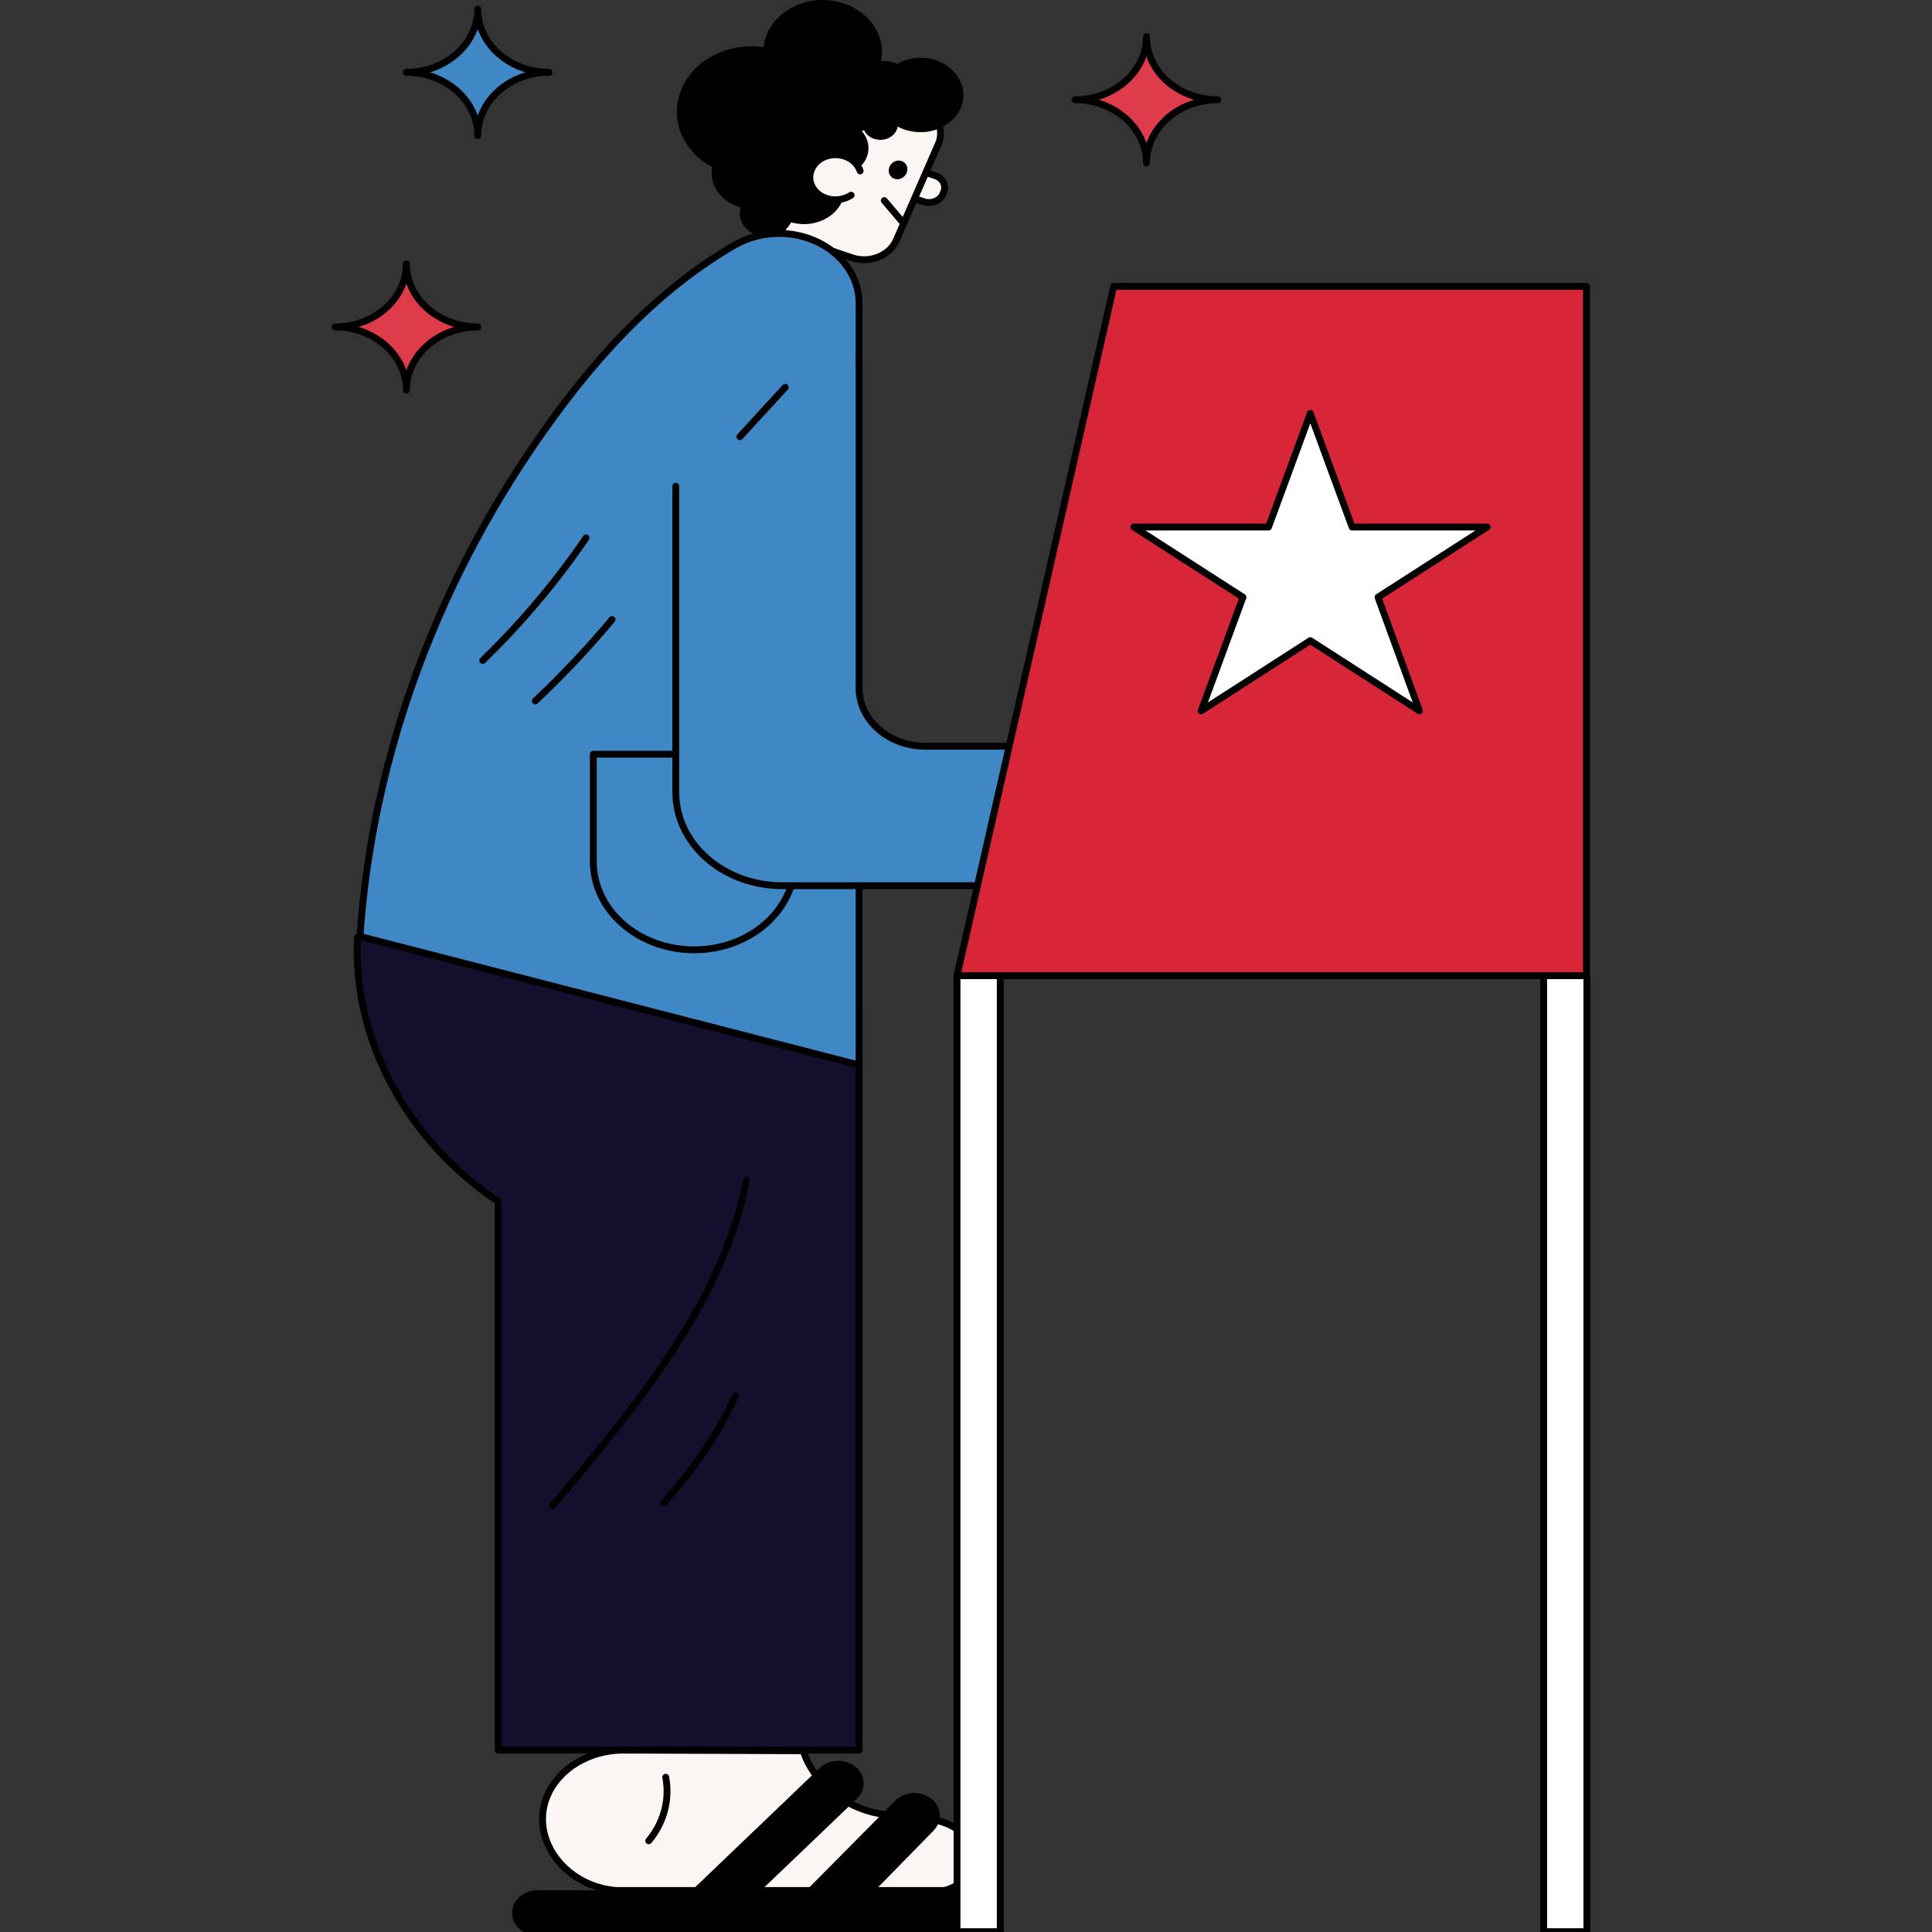 <svg width="565" height="565" viewBox="0 0 565 565" fill="none" xmlns="http://www.w3.org/2000/svg">
<rect x="0" y="0" width="565" height="565" fill="#333333" stroke="none"/>
<g clip-path="url(#clip0)">
<path d="M356.124 29.172C344.645 29.172 335.272 37.477 335.272 47.649C335.272 37.477 325.899 29.172 314.42 29.172C325.899 29.172 335.272 20.867 335.272 10.695C335.272 20.96 344.645 29.172 356.124 29.172Z" fill="#DE3C4B" stroke="black" stroke-width="2" stroke-miterlimit="10" stroke-linecap="round" stroke-linejoin="round"/>
<path d="M139.704 95.614C128.225 95.614 118.852 103.919 118.852 114.091C118.852 103.919 109.479 95.614 98 95.614C109.479 95.614 118.852 87.309 118.852 77.137C118.852 87.309 128.225 95.614 139.704 95.614Z" fill="#DE3C4B" stroke="black" stroke-width="2" stroke-miterlimit="10" stroke-linecap="round" stroke-linejoin="round"/>
<path d="M160.556 21.147C149.077 21.147 139.704 29.452 139.704 39.623C139.704 29.452 130.331 21.147 118.852 21.147C130.331 21.147 139.704 12.841 139.704 2.67C139.704 12.841 149.077 21.147 160.556 21.147Z" fill="#3F88C5" stroke="black" stroke-width="2" stroke-miterlimit="10" stroke-linecap="round" stroke-linejoin="round"/>
<path d="M104.529 274.223C103.055 303.712 118.852 333.48 145.707 351.397V511.809H251.231V295.966L116.956 259.013L104.529 274.223Z" fill="#140F2D" stroke="black" stroke-width="2" stroke-miterlimit="10" stroke-linecap="round" stroke-linejoin="round"/>
<path d="M270.293 59.034L264.712 57.168C262.605 56.421 261.447 54.368 262.289 52.408L262.605 51.662C263.448 49.795 265.87 48.862 267.976 49.516L273.558 51.382C275.664 52.129 276.823 54.181 275.98 56.141L275.664 56.888C274.822 58.754 272.399 59.687 270.293 59.034Z" fill="#FBF5F3" stroke="black" stroke-width="2" stroke-miterlimit="10" stroke-linecap="round" stroke-linejoin="round"/>
<path d="M249.125 75.364L232.275 69.672C227.115 67.899 224.482 62.86 226.483 58.287L238.804 30.106C240.805 25.533 246.598 23.293 251.758 25.066L268.608 30.759C273.769 32.532 276.401 37.571 274.4 42.144L262.079 70.325C260.078 74.805 254.286 77.138 249.125 75.364Z" fill="#FBF5F3" stroke="black" stroke-width="2" stroke-miterlimit="10" stroke-linecap="round" stroke-linejoin="round"/>
<path d="M264.192 50.24C264.604 49.332 264.238 48.346 263.374 48.039C262.511 47.731 261.477 48.219 261.065 49.128C260.653 50.036 261.02 51.022 261.883 51.329C262.747 51.636 263.78 51.149 264.192 50.24Z" fill="black" stroke="black" stroke-width="2" stroke-miterlimit="10" stroke-linecap="round" stroke-linejoin="round"/>
<path d="M258.604 58.66L263.763 64.726" stroke="black" stroke-width="2" stroke-miterlimit="10" stroke-linecap="round" stroke-linejoin="round"/>
<path d="M272.4 17.227C268.819 16.388 265.238 17.041 262.395 18.721C261.868 18.441 261.236 18.254 260.499 18.067C259.551 17.881 258.603 17.787 257.656 17.881C258.498 13.868 257.445 9.575 254.391 6.029C248.599 -0.689 237.646 -1.996 230.063 3.137C226.061 5.843 223.745 9.669 223.323 13.775C217.636 12.935 211.528 14.148 206.578 17.414C196.995 23.853 195.099 35.798 202.366 44.196C204.051 46.156 206.052 47.649 208.264 48.862C207.316 53.995 210.791 59.034 216.583 60.62C215.53 64.259 217.952 67.992 222.165 69.019C225.956 69.859 229.853 68.179 231.327 65.006C231.538 65.099 231.854 65.193 232.064 65.193C238.489 66.686 245.018 63.326 246.703 57.727C247.335 55.488 247.124 53.248 246.282 51.195C247.756 51.008 249.125 50.449 250.389 49.702C254.391 46.996 255.128 42.05 252.179 38.504L252.074 38.41C252.074 38.41 252.074 38.41 252.074 38.317C252.285 38.224 252.495 38.131 252.706 38.037C253.232 39.344 254.496 40.37 256.181 40.743C258.919 41.397 261.658 39.904 262.395 37.571C262.395 37.384 262.5 37.197 262.5 37.011C263.553 37.571 264.712 38.037 266.081 38.317C272.716 39.81 279.561 36.358 281.351 30.479C283.036 24.786 279.034 18.814 272.4 17.227Z" fill="black"/>
<path d="M251.547 49.982C250.915 48.115 249.336 46.436 247.019 45.689C243.122 44.383 238.804 46.062 237.33 49.515C235.856 52.875 237.751 56.701 241.648 58.007C244.175 58.847 246.914 58.38 248.914 57.074" fill="#FBF5F3"/>
<path d="M251.547 49.982C250.915 48.115 249.336 46.436 247.019 45.689C243.122 44.383 238.804 46.062 237.33 49.515C235.856 52.875 237.751 56.701 241.648 58.007C244.175 58.847 246.914 58.38 248.914 57.074" stroke="black" stroke-width="2" stroke-miterlimit="10" stroke-linecap="round" stroke-linejoin="round"/>
<path d="M228.589 68.272C223.744 68.178 219.005 69.298 214.898 71.631C192.887 84.416 175.826 102.893 161.714 122.303C128.541 167.748 108.952 220.379 105.266 273.85L251.231 311.457V88.708C251.231 77.697 241.226 68.645 228.589 68.272Z" fill="#3F88C5" stroke="black" stroke-width="2" stroke-miterlimit="10" stroke-linecap="round" stroke-linejoin="round"/>
<path d="M232.486 251.92C232.486 266.198 219.321 277.769 202.998 277.769C186.674 277.769 173.51 266.198 173.51 251.92V220.566H232.486V251.92Z" stroke="black" stroke-width="2" stroke-miterlimit="10" stroke-linecap="round" stroke-linejoin="round"/>
<path d="M197.627 142.179V218.233V231.671C197.627 246.788 211.528 259.013 228.8 259.013H335.272V218.233H270.609C259.867 218.233 251.231 210.581 251.231 201.249V105.039" fill="#3F88C5"/>
<path d="M197.627 142.179V218.233V231.671C197.627 246.788 211.528 259.013 228.8 259.013H335.272V218.233H270.609C259.867 218.233 251.231 210.581 251.231 201.249V105.039" stroke="black" stroke-width="2" stroke-miterlimit="10" stroke-linecap="round" stroke-linejoin="round"/>
<path d="M282.088 536.818C279.35 533.739 274.822 532.246 270.399 531.686C265.975 531.126 261.447 531.219 257.024 530.379C246.598 528.42 237.751 521.048 234.908 511.996L182.356 511.809C181.303 511.716 183.409 511.809 182.356 511.809C169.297 511.809 158.661 520.861 158.661 531.966C158.661 542.511 168.139 551.936 180.25 552.869H276.085C279.771 552.029 282.826 549.416 283.984 546.243C285.142 543.07 284.405 539.431 282.088 536.818Z" fill="#FBF5F3" stroke="black" stroke-width="2" stroke-miterlimit="10" stroke-linecap="round" stroke-linejoin="round"/>
<path d="M278.192 565H157.081C153.605 565 150.762 562.48 150.762 559.401C150.762 556.322 153.605 553.802 157.081 553.802H278.192C281.667 553.802 284.51 556.322 284.51 559.401C284.51 562.48 281.667 565 278.192 565Z" fill="black" stroke="black" stroke-width="2" stroke-miterlimit="10" stroke-linecap="round" stroke-linejoin="round"/>
<path d="M271.768 526.833C269.135 524.78 265.133 524.874 262.711 527.113L230.695 559.401H248.072L272.189 534.765C274.506 532.432 274.4 528.886 271.768 526.833Z" fill="black" stroke="black" stroke-width="2" stroke-miterlimit="10" stroke-linecap="round" stroke-linejoin="round"/>
<path d="M214.266 559.401L249.862 525.34C252.285 523.101 252.074 519.555 249.546 517.408C246.914 515.355 242.912 515.449 240.489 517.688L196.995 559.308L214.266 559.401Z" fill="black" stroke="black" stroke-width="2" stroke-miterlimit="10" stroke-linecap="round" stroke-linejoin="round"/>
<path d="M194.678 519.741C195.942 526.18 194.151 533.085 189.728 538.311" stroke="black" stroke-width="2" stroke-miterlimit="10" stroke-linecap="round" stroke-linejoin="round"/>
<path d="M218.268 345.238C211.318 380.885 186.042 411.307 161.609 440.328" stroke="black" stroke-width="2" stroke-miterlimit="10" stroke-linecap="round" stroke-linejoin="round"/>
<path d="M215.109 408.227C209.843 419.425 202.787 429.97 194.151 439.395" stroke="black" stroke-width="2" stroke-miterlimit="10" stroke-linecap="round" stroke-linejoin="round"/>
<path d="M171.404 157.297C162.663 170.081 152.552 182.119 141.179 193.131" stroke="black" stroke-width="2" stroke-miterlimit="10" stroke-linecap="round" stroke-linejoin="round"/>
<path d="M178.986 181.186C172.035 189.491 164.558 197.423 156.554 204.982" stroke="black" stroke-width="2" stroke-miterlimit="10" stroke-linecap="round" stroke-linejoin="round"/>
<path d="M229.642 113.251C225.219 118.104 220.796 122.863 216.372 127.715" stroke="black" stroke-width="2" stroke-miterlimit="10" stroke-linecap="round" stroke-linejoin="round"/>
<path d="M292.515 285.328H279.877V564.907H292.515V285.328Z" fill="white" stroke="black" stroke-width="2" stroke-miterlimit="10" stroke-linecap="round" stroke-linejoin="round"/>
<path d="M464.071 285.328H451.433V564.907H464.071V285.328Z" fill="white" stroke="black" stroke-width="2" stroke-miterlimit="10" stroke-linecap="round" stroke-linejoin="round"/>
<path d="M463.965 83.763H325.688L279.877 285.328H463.965V83.763Z" fill="#D72638" stroke="black" stroke-width="2" stroke-miterlimit="10" stroke-linecap="round" stroke-linejoin="round"/>
<path d="M383.19 120.903L395.406 154.124H434.899L402.989 174.654L415.1 207.875L383.19 187.345L351.28 207.875L363.496 174.654L331.586 154.124H370.973L383.19 120.903Z" fill="white" stroke="black" stroke-width="2" stroke-miterlimit="10" stroke-linecap="round" stroke-linejoin="round"/>
</g>
<defs>
<clipPath id="clip0">
<rect width="565" height="565" fill="white"/>
</clipPath>
</defs>
</svg>
